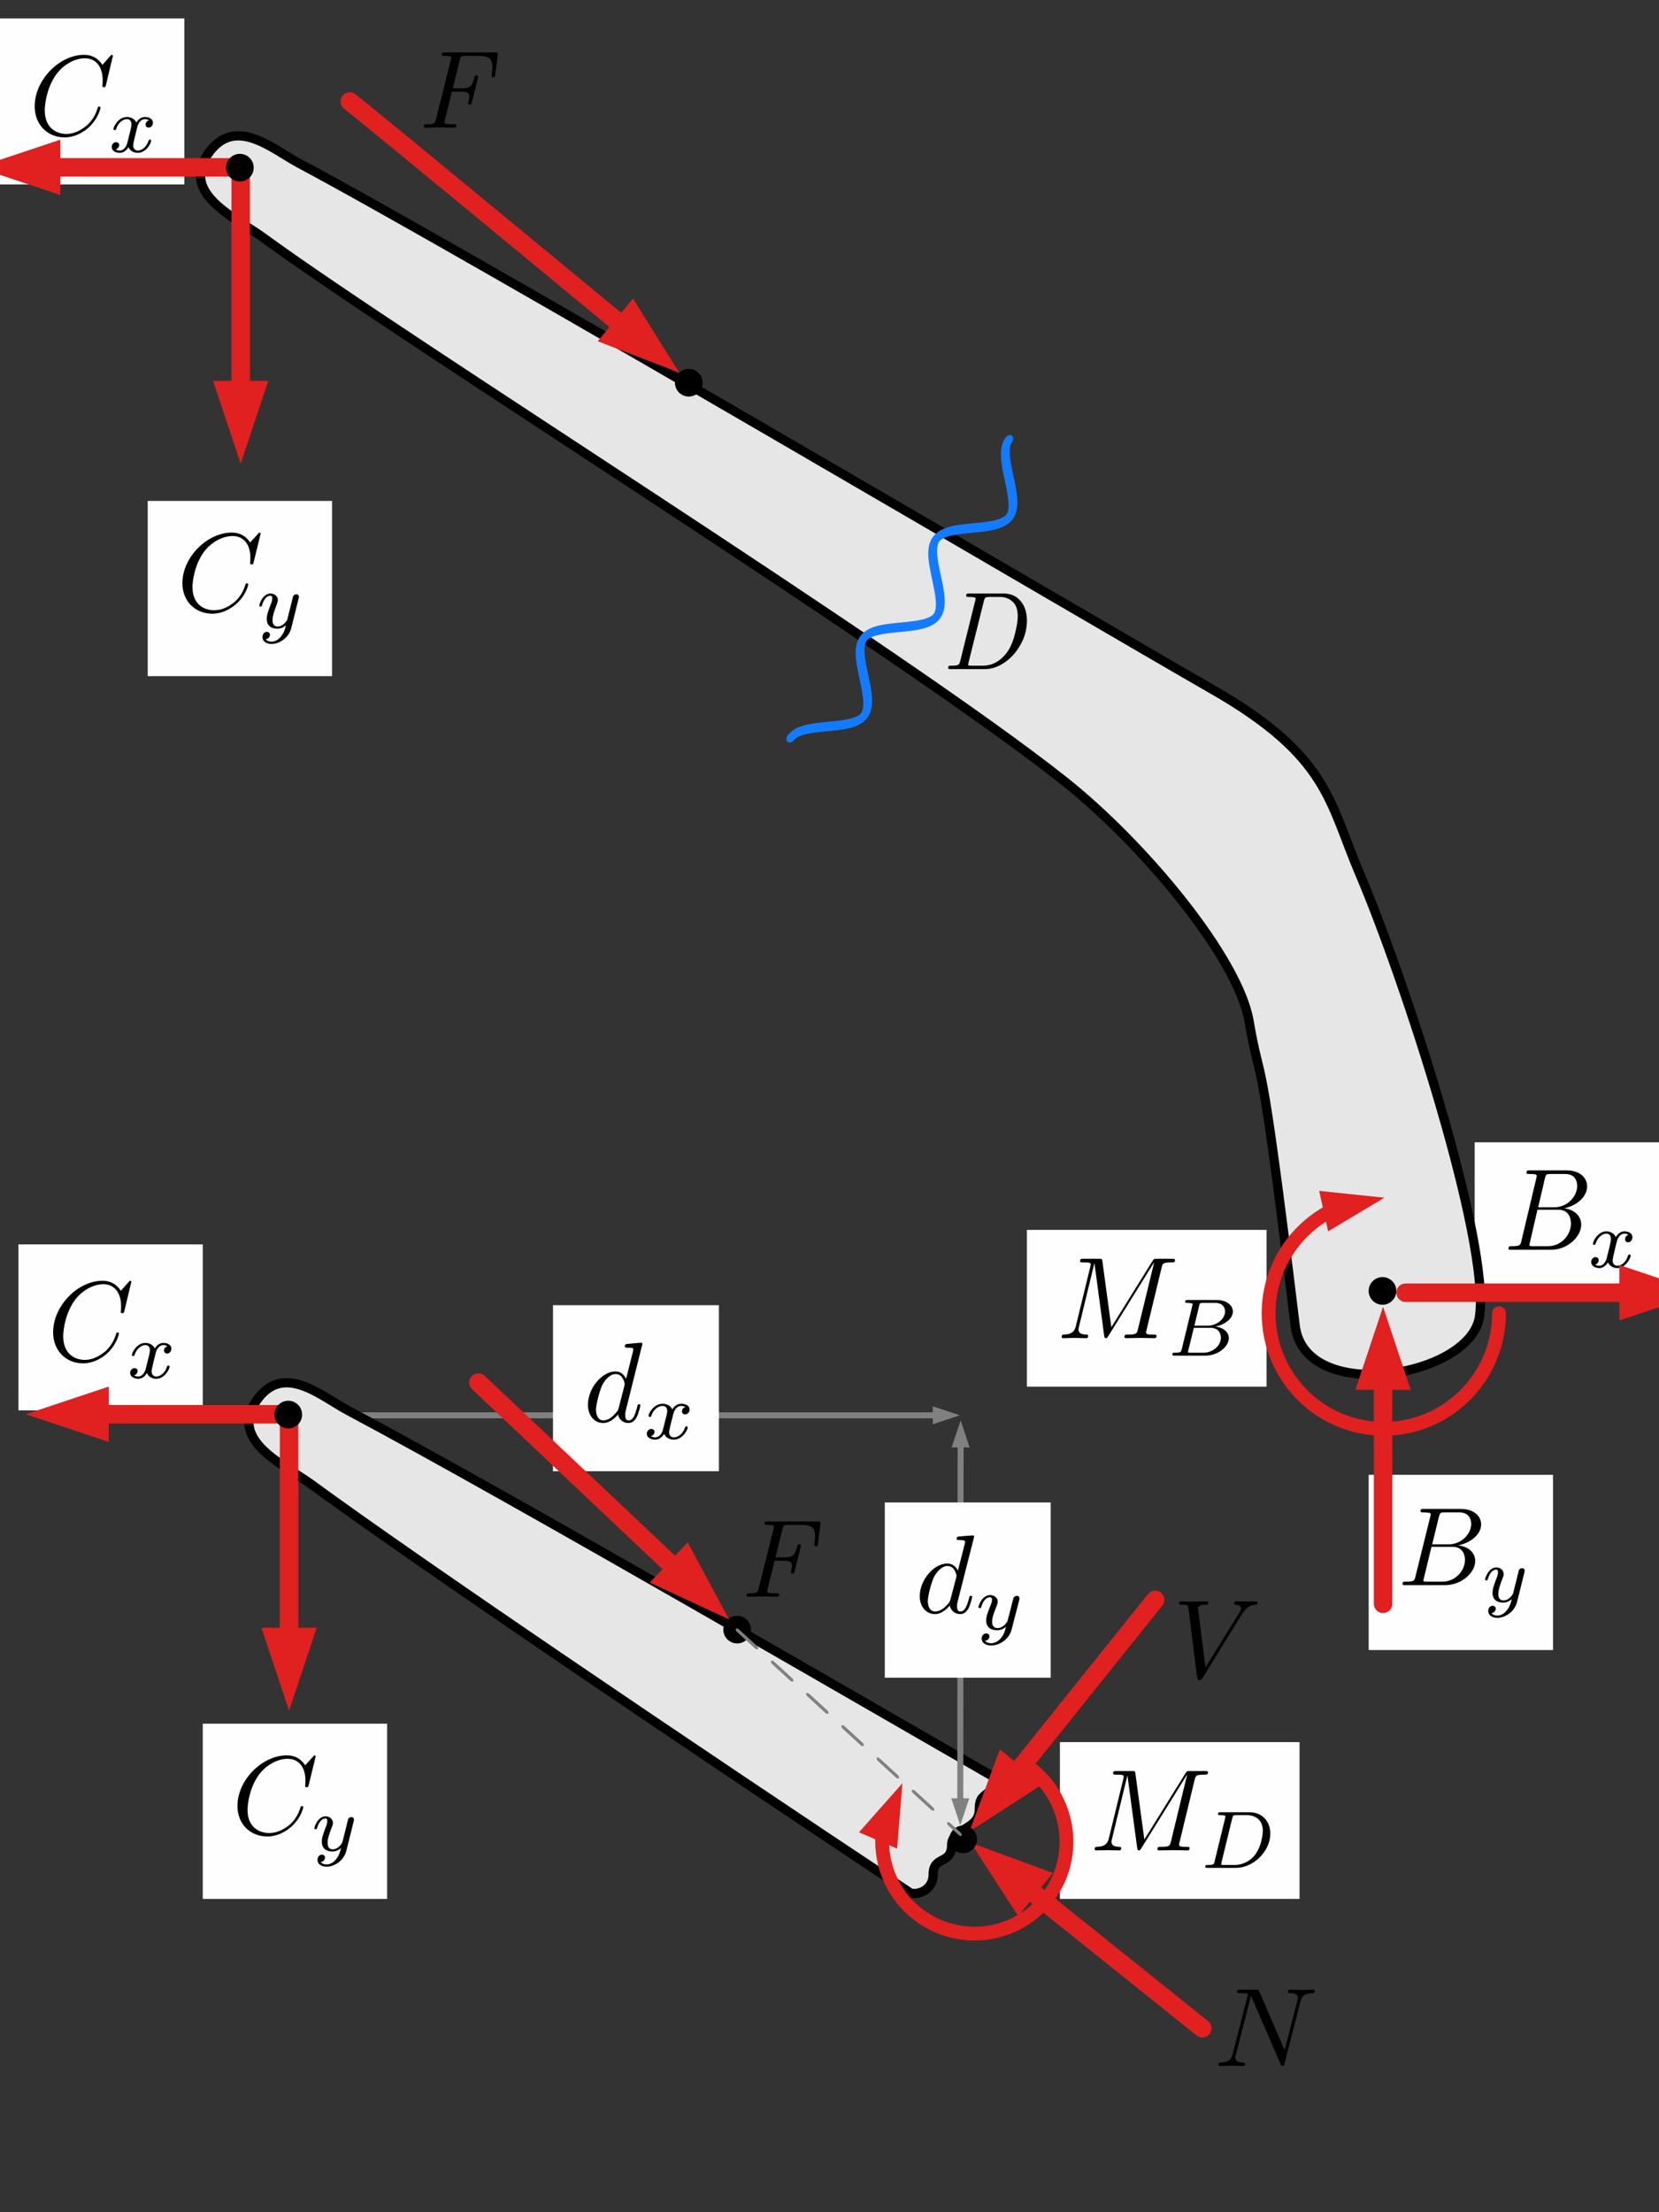 <?xml version="1.0" encoding="UTF-8" standalone="no"?>
<!DOCTYPE svg PUBLIC "-//W3C//DTD SVG 1.1//EN" "http://www.w3.org/Graphics/SVG/1.1/DTD/svg11.dtd">
<svg width="100%" height="100%" viewBox="0 0 180 240" version="1.1" xmlns="http://www.w3.org/2000/svg" xmlns:xlink="http://www.w3.org/1999/xlink" xml:space="preserve" xmlns:serif="http://www.serif.com/" style="fill-rule:evenodd;clip-rule:evenodd;stroke-linecap:round;stroke-linejoin:round;stroke-miterlimit:1.5;">
    <rect x="0" y="0" width="180" height="240" fill="#333333" stroke="none"/>
    <g transform="matrix(1,0,0,1,-160,0)">
        <g id="Artboard2" transform="matrix(1,0,0,1.5,-180,0)">
            <rect x="340" y="0" width="180" height="160" style="fill:none;"/>
            <clipPath id="_clip1">
                <rect x="340" y="0" width="180" height="160"/>
            </clipPath>
            <g clip-path="url(#_clip1)">
                <g>
                    <g>
                        <g transform="matrix(0.945,-0,-0,0.667,191.748,-16.354)">
                            <g transform="matrix(1.059,0,0,1,156.938,24.592)">
                                <path d="M35.991,152.419L33.066,153.394L35.991,154.369L35.991,152.419Z" style="fill:rgb(128,128,128);"/>
                                <path d="M101.075,152.419L104,153.394L101.075,154.369L101.075,152.419Z" style="fill:rgb(128,128,128);"/>
                                <path d="M35.406,153.394L101.66,153.394" style="fill:none;stroke:rgb(128,128,128);stroke-width:0.65px;"/>
                            </g>
                        </g>
                        <g transform="matrix(1,0,0,0.667,400,94.4)">
                            <g id="surface1">
                                <rect x="0" y="0" width="18" height="18" style="fill:rgb(254,254,254);"/>
                                <g transform="matrix(1,0,0,1,3.292,12.634)">
                                    <g id="glyph0-1">
                                        <path d="M6.406,-8.422C6.406,-8.438 6.406,-8.563 6.25,-8.563C6.063,-8.563 4.875,-8.438 4.672,-8.422C4.578,-8.406 4.5,-8.344 4.5,-8.188C4.5,-8.031 4.609,-8.031 4.797,-8.031C5.391,-8.031 5.422,-7.953 5.422,-7.828L5.375,-7.578L4.641,-4.656C4.406,-5.109 4.047,-5.453 3.484,-5.453C2.031,-5.453 0.5,-3.641 0.5,-1.844C0.5,-0.672 1.188,0.141 2.156,0.141C2.391,0.141 3.016,0.094 3.766,-0.781C3.859,-0.266 4.297,0.141 4.891,0.141C5.328,0.141 5.609,-0.141 5.813,-0.547C6.031,-0.984 6.188,-1.734 6.188,-1.766C6.188,-1.891 6.078,-1.891 6.031,-1.891C5.906,-1.891 5.906,-1.844 5.859,-1.672C5.656,-0.859 5.422,-0.141 4.922,-0.141C4.578,-0.141 4.547,-0.453 4.547,-0.703C4.547,-1 4.578,-1.078 4.625,-1.297L6.406,-8.422ZM3.828,-1.469C3.766,-1.25 3.766,-1.219 3.578,-1.016C3.031,-0.328 2.516,-0.141 2.172,-0.141C1.547,-0.141 1.375,-0.813 1.375,-1.297C1.375,-1.906 1.781,-3.422 2.063,-4C2.453,-4.719 3,-5.172 3.5,-5.172C4.313,-5.172 4.484,-4.172 4.484,-4.094C4.484,-4.016 4.453,-3.938 4.453,-3.891L3.828,-1.469Z" style="fill-rule:nonzero;"/>
                                    </g>
                                </g>
                                <g transform="matrix(1,0,0,1,9.755,14.483)">
                                    <g id="glyph1-1">
                                        <path d="M2.156,-0.922C2.078,-0.625 1.797,-0.156 1.344,-0.156C1.328,-0.156 1.063,-0.156 0.875,-0.281C1.234,-0.391 1.266,-0.703 1.266,-0.75C1.266,-0.938 1.109,-1.063 0.906,-1.063C0.672,-1.063 0.422,-0.859 0.422,-0.547C0.422,-0.109 0.906,0.094 1.328,0.094C1.734,0.094 2.078,-0.156 2.297,-0.531C2.516,-0.063 2.984,0.094 3.344,0.094C4.328,0.094 4.859,-0.984 4.859,-1.234C4.859,-1.344 4.75,-1.344 4.719,-1.344C4.609,-1.344 4.594,-1.297 4.563,-1.203C4.375,-0.609 3.859,-0.156 3.375,-0.156C3.016,-0.156 2.844,-0.391 2.844,-0.719C2.844,-0.938 3.047,-1.719 3.297,-2.688C3.469,-3.344 3.859,-3.563 4.141,-3.563C4.156,-3.563 4.438,-3.563 4.609,-3.438C4.328,-3.359 4.234,-3.125 4.234,-2.969C4.234,-2.781 4.375,-2.641 4.578,-2.641C4.781,-2.641 5.063,-2.813 5.063,-3.172C5.063,-3.656 4.516,-3.797 4.156,-3.797C3.734,-3.797 3.375,-3.516 3.188,-3.188C3.031,-3.547 2.625,-3.797 2.141,-3.797C1.172,-3.797 0.609,-2.75 0.609,-2.484C0.609,-2.375 0.734,-2.375 0.766,-2.375C0.875,-2.375 0.891,-2.406 0.922,-2.516C1.141,-3.188 1.688,-3.563 2.125,-3.563C2.406,-3.563 2.641,-3.406 2.641,-3C2.641,-2.828 2.531,-2.391 2.453,-2.094L2.156,-0.922Z" style="fill-rule:nonzero;"/>
                                    </g>
                                </g>
                            </g>
                        </g>
                    </g>
                    <g transform="matrix(1,0,0,0.667,342,90)">
                        <g id="surface11" serif:id="surface1">
                            <rect x="0" y="0" width="20" height="18" style="fill:rgb(254,254,254);"/>
                            <g transform="matrix(1,0,0,1,3.17,12.634)">
                                <g id="glyph0-11" serif:id="glyph0-1">
                                    <path d="M9.078,-8.563C9.078,-8.609 9.063,-8.688 8.953,-8.688C8.922,-8.688 8.906,-8.672 8.781,-8.547L7.938,-7.594C7.828,-7.766 7.281,-8.688 5.953,-8.688C3.281,-8.688 0.594,-5.969 0.594,-3.109C0.594,-1.078 2.016,0.266 3.844,0.266C4.875,0.266 5.781,-0.219 6.422,-0.781C7.531,-1.797 7.734,-2.922 7.734,-2.953C7.734,-3.078 7.609,-3.078 7.594,-3.078C7.516,-3.078 7.453,-3.063 7.438,-2.953C7.328,-2.594 7.047,-1.719 6.234,-1.016C5.406,-0.328 4.656,-0.109 4.031,-0.109C2.953,-0.109 1.688,-0.75 1.688,-2.672C1.688,-3.375 1.938,-5.375 3.125,-6.813C3.859,-7.688 4.984,-8.313 6.047,-8.313C7.266,-8.313 7.969,-7.359 7.969,-5.938C7.969,-5.438 7.938,-5.422 7.938,-5.297C7.938,-5.172 8.063,-5.172 8.109,-5.172C8.266,-5.172 8.266,-5.203 8.328,-5.422L9.078,-8.563Z" style="fill-rule:nonzero;"/>
                                </g>
                            </g>
                            <g transform="matrix(1,0,0,1,11.716,14.483)">
                                <g id="glyph1-11" serif:id="glyph1-1">
                                    <path d="M2.078,-0.922C2,-0.625 1.719,-0.156 1.297,-0.156C1.266,-0.156 1.016,-0.156 0.844,-0.281C1.188,-0.391 1.219,-0.703 1.219,-0.75C1.219,-0.938 1.078,-1.063 0.875,-1.063C0.641,-1.063 0.406,-0.859 0.406,-0.547C0.406,-0.109 0.875,0.094 1.281,0.094C1.672,0.094 2.016,-0.156 2.219,-0.531C2.422,-0.063 2.875,0.094 3.219,0.094C4.172,0.094 4.688,-0.984 4.688,-1.234C4.688,-1.344 4.578,-1.344 4.563,-1.344C4.438,-1.344 4.438,-1.297 4.391,-1.203C4.219,-0.609 3.719,-0.156 3.25,-0.156C2.922,-0.156 2.734,-0.391 2.734,-0.719C2.734,-0.938 2.938,-1.719 3.172,-2.688C3.344,-3.344 3.719,-3.563 4,-3.563C4.016,-3.563 4.266,-3.563 4.453,-3.438C4.172,-3.359 4.078,-3.125 4.078,-2.969C4.078,-2.781 4.219,-2.641 4.406,-2.641C4.609,-2.641 4.875,-2.813 4.875,-3.172C4.875,-3.656 4.344,-3.797 4.016,-3.797C3.594,-3.797 3.266,-3.516 3.078,-3.188C2.922,-3.547 2.531,-3.797 2.063,-3.797C1.125,-3.797 0.594,-2.75 0.594,-2.484C0.594,-2.375 0.719,-2.375 0.734,-2.375C0.844,-2.375 0.859,-2.406 0.891,-2.516C1.109,-3.188 1.641,-3.563 2.047,-3.563C2.313,-3.563 2.547,-3.406 2.547,-3C2.547,-2.828 2.453,-2.391 2.375,-2.094L2.078,-0.922Z" style="fill-rule:nonzero;"/>
                                </g>
                            </g>
                        </g>
                    </g>
                    <g transform="matrix(1,0,0,0.667,455,126)">
                        <g id="surface12" serif:id="surface1">
                            <rect x="0" y="0" width="26" height="17" style="fill:rgb(254,254,254);"/>
                            <g transform="matrix(1,0,0,1,3.254,11.745)">
                                <g id="glyph0-12" serif:id="glyph0-1">
                                    <path d="M11.359,-7.641C11.469,-8.094 11.5,-8.219 12.406,-8.219C12.688,-8.219 12.813,-8.219 12.813,-8.469C12.813,-8.609 12.688,-8.609 12.469,-8.609L10.859,-8.609C10.531,-8.609 10.531,-8.609 10.375,-8.375L5.906,-1.188L4.938,-8.328C4.906,-8.609 4.875,-8.609 4.563,-8.609L2.875,-8.609C2.656,-8.609 2.516,-8.609 2.516,-8.375C2.516,-8.219 2.625,-8.219 2.875,-8.219C3.031,-8.219 3.25,-8.203 3.391,-8.203C3.594,-8.172 3.672,-8.141 3.672,-8C3.672,-7.938 3.656,-7.906 3.625,-7.75L2.063,-1.344C1.938,-0.828 1.734,-0.422 0.734,-0.391C0.672,-0.391 0.516,-0.375 0.516,-0.156C0.516,-0.031 0.594,0 0.688,0C1.078,0 1.516,-0.031 1.906,-0.031C2.328,-0.031 2.766,0 3.172,0C3.234,0 3.391,0 3.391,-0.25C3.391,-0.391 3.266,-0.391 3.172,-0.391C2.484,-0.406 2.344,-0.656 2.344,-0.953C2.344,-1.031 2.359,-1.094 2.391,-1.234L4.063,-8.109L4.078,-8.109L5.125,-0.297C5.156,-0.141 5.156,0 5.313,0C5.453,0 5.516,-0.141 5.578,-0.234L10.531,-8.203L10.547,-8.203L8.797,-0.984C8.672,-0.484 8.641,-0.391 7.672,-0.391C7.469,-0.391 7.328,-0.391 7.328,-0.156C7.328,0 7.484,0 7.516,0C7.859,0 8.703,-0.031 9.047,-0.031C9.547,-0.031 10.063,0 10.578,0C10.641,0 10.813,0 10.813,-0.25C10.813,-0.391 10.703,-0.391 10.469,-0.391C10.016,-0.391 9.672,-0.391 9.672,-0.625C9.672,-0.672 9.672,-0.688 9.734,-0.922L11.359,-7.641Z" style="fill-rule:nonzero;"/>
                                </g>
                            </g>
                            <g transform="matrix(1,0,0,1,15.157,13.635)">
                                <g id="glyph1-12" serif:id="glyph1-1">
                                    <path d="M1.625,-0.688C1.563,-0.391 1.531,-0.313 0.875,-0.313C0.719,-0.313 0.609,-0.313 0.609,-0.125C0.609,0 0.719,0 0.875,0L3.938,0C5.844,0 7.672,-1.797 7.672,-3.719C7.672,-5.016 6.813,-6.031 5.406,-6.031L2.281,-6.031C2.109,-6.031 2,-6.031 2,-5.828C2,-5.719 2.094,-5.719 2.281,-5.719C2.422,-5.719 2.453,-5.719 2.609,-5.688C2.781,-5.672 2.797,-5.656 2.797,-5.578C2.797,-5.547 2.797,-5.516 2.766,-5.375L1.625,-0.688ZM3.547,-5.406C3.625,-5.688 3.625,-5.719 3.984,-5.719L5.094,-5.719C6.047,-5.719 6.859,-5.219 6.859,-4.016C6.859,-3.813 6.766,-2.281 5.906,-1.281C5.578,-0.891 4.844,-0.313 3.781,-0.313L2.609,-0.313C2.344,-0.313 2.344,-0.328 2.344,-0.406C2.344,-0.422 2.344,-0.453 2.375,-0.594L3.547,-5.406Z" style="fill-rule:nonzero;"/>
                                </g>
                            </g>
                        </g>
                    </g>
                    <g transform="matrix(1,0,0,1,10,66.6)">
                        <g transform="matrix(1,0,0,0.667,164.778,18.078)">
                            <path d="M273.394,65.928C260.754,58.691 221.167,35.667 203,26C199.999,24.403 195.916,20.681 193,25C190.084,29.319 196.089,31.872 199,34C210.668,42.532 239.634,62.147 263.932,78.258C264.411,78.576 266.472,78.258 266.472,76.258C266.472,74.258 268.472,75.258 268.472,73.119C268.472,71.258 271.472,71.5 271.472,69.258C271.472,67.258 272.472,68.258 273.394,65.928Z" style="fill:rgb(230,230,230);stroke:black;stroke-width:1px;"/>
                        </g>
                        <g>
                            <g transform="matrix(1.429,0,0,0.952,80.564,10.439)">
                                <g transform="matrix(0.7,-0,-0,0.7,174.605,-80.891)">
                                    <path d="M28.278,176.616L31.278,185.616L34.278,176.616L28.278,176.616Z" style="fill:rgb(225,32,32);"/>
                                    <path d="M31.278,178.416L31.278,153.416" style="fill:none;stroke:rgb(225,32,32);stroke-width:2px;"/>
                                </g>
                            </g>
                            <g transform="matrix(1,0,0,0.667,164.778,18.011)">
                                <g transform="matrix(1,-0,-0,1,165.222,-126.916)">
                                    <path d="M11.8,150.416L2.8,153.416L11.8,156.416L11.8,150.416Z" style="fill:rgb(225,32,32);"/>
                                    <path d="M10,153.416L31.278,153.416" style="fill:none;stroke:rgb(225,32,32);stroke-width:2px;"/>
                                </g>
                            </g>
                        </g>
                        <g transform="matrix(0.625,-0.52,1.17,0.625,-4.933,247.431)">
                            <g transform="matrix(1.49,1.6545e-16,0,0.695,16.631,11.788)">
                                <g transform="matrix(0.42,0.749,-0.524,0.6,376.044,-48.889)">
                                    <path d="M108.785,189.582L105.497,198.481L113.467,193.334L108.785,189.582Z" style="fill:rgb(225,32,32);"/>
                                    <path d="M110,192.862L125.635,173.355" style="fill:none;stroke:rgb(225,32,32);stroke-width:2px;"/>
                                </g>
                            </g>
                            <g transform="matrix(1.055,1.17103e-16,0,0.941,148.27,-19.551)">
                                <g transform="matrix(0.593,0.553,-0.74,0.443,406.492,-2.78)">
                                    <path d="M114.452,203.15L105.553,199.862L110.699,207.831L114.452,203.15Z" style="fill:rgb(225,32,32);"/>
                                    <path d="M111.171,204.365L130.678,220" style="fill:none;stroke:rgb(225,32,32);stroke-width:2px;"/>
                                </g>
                            </g>
                            <g transform="matrix(1.005,3.48678e-18,0,0.67,296.516,55.991)">
                                <g transform="matrix(0.622,0.776,-0.776,0.622,279.116,-116.652)">
                                    <path d="M93.486,198.815L98.202,193.487L97.626,200.579L93.486,198.815Z" style="fill:rgb(225,32,32);"/>
                                    <path d="M112.256,192C116.578,195.464 117.285,201.773 113.833,206.08C112.915,207.225 111.795,208.114 110.565,208.737C107.166,210.457 102.921,210.149 99.748,207.606C96.912,205.333 95.646,201.819 96.085,198.455" style="fill:none;stroke:rgb(225,32,32);stroke-width:1.5px;stroke-linecap:butt;"/>
                                </g>
                            </g>
                        </g>
                        <g transform="matrix(1,0,0,0.667,339.778,-30.656)">
                            <circle cx="21.5" cy="99.5" r="1.5"/>
                        </g>
                        <g transform="matrix(1,0,0,0.667,388.482,-15.104)">
                            <circle cx="21.5" cy="99.5" r="1.5"/>
                        </g>
                        <g transform="matrix(1,0,0,0.667,413,0.067)">
                            <circle cx="21.5" cy="99.5" r="1.5"/>
                        </g>
                        <g transform="matrix(1.465,0.308,0.462,0.973,-45.756,-209.688)">
                            <path d="M251.674,188.613L264.597,199.594" style="fill:none;stroke:rgb(128,128,128);stroke-width:0.34px;stroke-dasharray:1.35,1.35,0,0;"/>
                        </g>
                        <g transform="matrix(0.767,0,0,0.512,215.811,21.741)">
                            <g transform="matrix(1.303,-0,-0,1.303,148.82,-172.7)">
                                <path d="M70.586,171.691L79.191,175.686L74.704,167.327L70.586,171.691Z" style="fill:rgb(225,32,32);"/>
                                <path d="M73.954,170.744L51.972,150" style="fill:none;stroke:rgb(225,32,32);stroke-width:2px;"/>
                            </g>
                        </g>
                    </g>
                    <g transform="matrix(1,0,0,0.667,193.377,28.775)">
                        <g transform="matrix(12,0,0,12,226.879,130)">
                            <path d="M0.062,-0.012C0.062,-0.021 0.064,-0.026 0.068,-0.028C0.072,-0.03 0.079,-0.031 0.089,-0.031C0.121,-0.031 0.142,-0.033 0.151,-0.038C0.16,-0.043 0.167,-0.055 0.171,-0.073L0.305,-0.609C0.308,-0.619 0.309,-0.627 0.309,-0.632C0.309,-0.636 0.308,-0.639 0.307,-0.641C0.306,-0.643 0.301,-0.645 0.292,-0.646C0.282,-0.648 0.269,-0.649 0.251,-0.649C0.243,-0.649 0.237,-0.649 0.234,-0.649C0.231,-0.65 0.229,-0.651 0.227,-0.653C0.225,-0.655 0.224,-0.658 0.224,-0.662C0.224,-0.67 0.226,-0.675 0.23,-0.677C0.234,-0.679 0.241,-0.68 0.251,-0.68L0.706,-0.68C0.713,-0.68 0.717,-0.68 0.719,-0.68C0.721,-0.68 0.724,-0.679 0.727,-0.677C0.73,-0.675 0.731,-0.674 0.731,-0.671C0.731,-0.67 0.731,-0.67 0.73,-0.669C0.729,-0.666 0.729,-0.661 0.73,-0.654L0.707,-0.477C0.706,-0.471 0.706,-0.466 0.705,-0.463C0.704,-0.46 0.703,-0.458 0.7,-0.457C0.698,-0.456 0.694,-0.455 0.69,-0.455C0.68,-0.455 0.675,-0.459 0.675,-0.467L0.676,-0.483C0.68,-0.514 0.682,-0.535 0.682,-0.549C0.682,-0.586 0.673,-0.611 0.656,-0.626C0.639,-0.641 0.604,-0.649 0.553,-0.649L0.436,-0.649C0.419,-0.649 0.407,-0.647 0.402,-0.644C0.397,-0.641 0.392,-0.631 0.388,-0.615L0.324,-0.356L0.402,-0.356C0.441,-0.356 0.468,-0.362 0.483,-0.375C0.498,-0.389 0.51,-0.414 0.519,-0.452C0.522,-0.462 0.524,-0.467 0.526,-0.47C0.528,-0.472 0.532,-0.473 0.538,-0.473C0.548,-0.473 0.553,-0.469 0.553,-0.462C0.553,-0.458 0.552,-0.453 0.551,-0.448L0.496,-0.228C0.493,-0.219 0.491,-0.213 0.489,-0.211C0.487,-0.209 0.483,-0.208 0.477,-0.208C0.467,-0.208 0.462,-0.212 0.462,-0.22C0.462,-0.223 0.463,-0.227 0.465,-0.234C0.47,-0.255 0.473,-0.272 0.473,-0.283C0.473,-0.298 0.468,-0.309 0.459,-0.315C0.45,-0.322 0.43,-0.325 0.399,-0.325L0.316,-0.325L0.253,-0.073C0.25,-0.063 0.249,-0.056 0.249,-0.052C0.249,-0.047 0.25,-0.043 0.251,-0.041C0.253,-0.038 0.259,-0.036 0.271,-0.034C0.282,-0.032 0.299,-0.031 0.322,-0.031L0.332,-0.031C0.339,-0.031 0.343,-0.031 0.346,-0.03C0.349,-0.03 0.351,-0.029 0.354,-0.027C0.356,-0.026 0.357,-0.023 0.357,-0.019C0.357,-0.006 0.35,-0 0.336,-0C0.321,-0 0.299,-0 0.268,-0.001C0.237,-0.002 0.214,-0.003 0.198,-0.003C0.185,-0.003 0.165,-0.002 0.137,-0.001C0.11,-0 0.09,-0 0.076,-0C0.067,-0 0.062,-0.004 0.062,-0.012Z" style="fill-rule:nonzero;"/>
                        </g>
                    </g>
                    <g transform="matrix(1,0,0,0.667,362,124.667)">
                        <g>
                            <g id="surface13" serif:id="surface1">
                                <rect x="0" y="0" width="20" height="19" style="fill:rgb(254,254,254);"/>
                                <g transform="matrix(1,0,0,1,3.17,11.964)">
                                    <g id="glyph0-13" serif:id="glyph0-1">
                                        <path d="M9.078,-8.406C9.078,-8.438 9.063,-8.531 8.953,-8.531C8.922,-8.531 8.906,-8.516 8.781,-8.375L7.938,-7.453C7.828,-7.625 7.281,-8.531 5.953,-8.531C3.281,-8.531 0.594,-5.859 0.594,-3.047C0.594,-1.047 2.016,0.266 3.844,0.266C4.875,0.266 5.781,-0.219 6.422,-0.781C7.531,-1.766 7.734,-2.859 7.734,-2.906C7.734,-3.031 7.609,-3.031 7.594,-3.031C7.516,-3.031 7.453,-3 7.438,-2.906C7.328,-2.547 7.047,-1.688 6.234,-0.984C5.406,-0.313 4.656,-0.109 4.031,-0.109C2.953,-0.109 1.688,-0.734 1.688,-2.625C1.688,-3.313 1.938,-5.266 3.125,-6.688C3.859,-7.547 4.984,-8.156 6.047,-8.156C7.266,-8.156 7.969,-7.219 7.969,-5.813C7.969,-5.328 7.938,-5.328 7.938,-5.203C7.938,-5.078 8.063,-5.078 8.109,-5.078C8.266,-5.078 8.266,-5.109 8.328,-5.328L9.078,-8.406Z" style="fill-rule:nonzero;"/>
                                    </g>
                                </g>
                                <g transform="matrix(1,0,0,1,11.716,13.777)">
                                    <g id="glyph1-13" serif:id="glyph1-1">
                                        <path d="M4.656,-3.188C4.688,-3.313 4.688,-3.328 4.688,-3.375C4.688,-3.547 4.563,-3.656 4.406,-3.656C4.328,-3.656 4.156,-3.609 4.063,-3.453C4.047,-3.391 3.984,-3.125 3.938,-2.953L3.766,-2.25C3.703,-2.047 3.453,-0.984 3.422,-0.891C3.422,-0.891 3.047,-0.156 2.391,-0.156C1.828,-0.156 1.828,-0.703 1.828,-0.859C1.828,-1.313 2.016,-1.844 2.266,-2.5C2.375,-2.766 2.406,-2.875 2.406,-3.016C2.406,-3.422 2.063,-3.734 1.609,-3.734C0.766,-3.734 0.391,-2.578 0.391,-2.438C0.391,-2.328 0.516,-2.328 0.531,-2.328C0.656,-2.328 0.656,-2.375 0.688,-2.469C0.891,-3.172 1.25,-3.5 1.594,-3.5C1.734,-3.5 1.797,-3.406 1.797,-3.203C1.797,-3 1.719,-2.813 1.688,-2.703C1.281,-1.672 1.203,-1.359 1.203,-0.984C1.203,-0.844 1.203,-0.453 1.531,-0.172C1.781,0.047 2.141,0.078 2.359,0.078C2.703,0.078 3,-0.047 3.281,-0.297C3.172,0.172 3.078,0.531 2.719,0.953C2.5,1.219 2.156,1.484 1.719,1.484C1.656,1.484 1.266,1.484 1.094,1.219C1.547,1.156 1.547,0.75 1.547,0.75C1.547,0.469 1.297,0.422 1.219,0.422C1,0.422 0.734,0.594 0.734,0.984C0.734,1.422 1.125,1.734 1.719,1.734C2.578,1.734 3.594,1.063 3.859,0.016L4.656,-3.188Z" style="fill-rule:nonzero;"/>
                                    </g>
                                </g>
                            </g>
                        </g>
                    </g>
                    <g transform="matrix(1,0,0,0.667,451.419,88.952)">
                        <g id="surface14" serif:id="surface1">
                            <rect x="0" y="0" width="26" height="17" style="fill:rgb(254,254,254);"/>
                            <g transform="matrix(1,0,0,1,3.254,11.745)">
                                <g id="glyph0-14" serif:id="glyph0-1">
                                    <path d="M11.359,-7.641C11.469,-8.094 11.5,-8.219 12.406,-8.219C12.688,-8.219 12.813,-8.219 12.813,-8.469C12.813,-8.609 12.688,-8.609 12.469,-8.609L10.859,-8.609C10.531,-8.609 10.531,-8.609 10.375,-8.375L5.906,-1.188L4.938,-8.328C4.906,-8.609 4.875,-8.609 4.563,-8.609L2.875,-8.609C2.656,-8.609 2.516,-8.609 2.516,-8.375C2.516,-8.219 2.625,-8.219 2.875,-8.219C3.031,-8.219 3.25,-8.203 3.391,-8.203C3.594,-8.172 3.672,-8.141 3.672,-8C3.672,-7.938 3.656,-7.906 3.625,-7.75L2.063,-1.344C1.938,-0.828 1.734,-0.422 0.734,-0.391C0.672,-0.391 0.516,-0.375 0.516,-0.156C0.516,-0.031 0.594,0 0.688,0C1.078,0 1.516,-0.031 1.906,-0.031C2.328,-0.031 2.766,0 3.172,0C3.234,0 3.391,0 3.391,-0.25C3.391,-0.391 3.266,-0.391 3.172,-0.391C2.484,-0.406 2.344,-0.656 2.344,-0.953C2.344,-1.031 2.359,-1.094 2.391,-1.234L4.063,-8.109L4.078,-8.109L5.125,-0.297C5.156,-0.141 5.156,0 5.313,0C5.453,0 5.516,-0.141 5.578,-0.234L10.531,-8.203L10.547,-8.203L8.797,-0.984C8.672,-0.484 8.641,-0.391 7.672,-0.391C7.469,-0.391 7.328,-0.391 7.328,-0.156C7.328,0 7.484,0 7.516,0C7.859,0 8.703,-0.031 9.047,-0.031C9.547,-0.031 10.063,0 10.578,0C10.641,0 10.813,0 10.813,-0.25C10.813,-0.391 10.703,-0.391 10.469,-0.391C10.016,-0.391 9.672,-0.391 9.672,-0.625C9.672,-0.672 9.672,-0.688 9.734,-0.922L11.359,-7.641Z" style="fill-rule:nonzero;"/>
                                </g>
                            </g>
                            <g transform="matrix(1,0,0,1,15.157,13.635)">
                                <g id="glyph1-14" serif:id="glyph1-1">
                                    <path d="M1.641,-0.688C1.563,-0.391 1.531,-0.313 0.875,-0.313C0.734,-0.313 0.625,-0.313 0.625,-0.125C0.625,0 0.719,0 0.875,0L4.203,0C5.641,0 6.75,-1.016 6.75,-1.891C6.75,-2.516 6.203,-3.047 5.281,-3.156C6.328,-3.344 7.188,-4.016 7.188,-4.781C7.188,-5.453 6.531,-6.031 5.422,-6.031L2.281,-6.031C2.125,-6.031 2.016,-6.031 2.016,-5.828C2.016,-5.719 2.109,-5.719 2.281,-5.719C2.297,-5.719 2.453,-5.719 2.609,-5.688C2.797,-5.672 2.813,-5.656 2.813,-5.578C2.813,-5.547 2.813,-5.516 2.781,-5.375L1.641,-0.688ZM3.016,-3.25L3.531,-5.406C3.594,-5.688 3.609,-5.719 3.969,-5.719L5.281,-5.719C6.156,-5.719 6.344,-5.125 6.344,-4.781C6.344,-4.063 5.563,-3.25 4.422,-3.25L3.016,-3.25ZM2.594,-0.313C2.328,-0.313 2.328,-0.328 2.328,-0.406C2.328,-0.422 2.328,-0.453 2.359,-0.594L2.953,-3.016L4.766,-3.016C5.578,-3.016 5.891,-2.469 5.891,-1.953C5.891,-1.078 5.016,-0.313 3.984,-0.313L2.594,-0.313Z" style="fill-rule:nonzero;"/>
                                </g>
                            </g>
                        </g>
                    </g>
                    <g transform="matrix(1,0,0,0.667,467.262,121.339)">
                        <g id="surface15" serif:id="surface1">
                            <g>
                                <g id="glyph0-15" serif:id="glyph0-1">
                                    <path d="M7.5,-6.906C8.094,-7.844 8.594,-7.875 9.031,-7.906C9.188,-7.922 9.188,-8.125 9.188,-8.141C9.188,-8.234 9.125,-8.281 9.031,-8.281C8.719,-8.281 8.375,-8.25 8.063,-8.25C7.656,-8.25 7.25,-8.281 6.875,-8.281C6.797,-8.281 6.641,-8.281 6.641,-8.047C6.641,-7.922 6.75,-7.906 6.844,-7.906C7.156,-7.875 7.391,-7.766 7.391,-7.5C7.391,-7.328 7.203,-7.063 7.203,-7.047L3.531,-1.125L2.719,-7.547C2.719,-7.75 3,-7.906 3.547,-7.906C3.719,-7.906 3.844,-7.906 3.844,-8.141C3.844,-8.25 3.75,-8.281 3.688,-8.281C3.203,-8.281 2.688,-8.25 2.203,-8.25L1.547,-8.25C1.328,-8.25 1.094,-8.281 0.891,-8.281C0.813,-8.281 0.672,-8.281 0.672,-8.047C0.672,-7.906 0.781,-7.906 0.969,-7.906C1.641,-7.906 1.656,-7.797 1.688,-7.5L2.625,-0.016C2.672,0.234 2.719,0.266 2.875,0.266C3.063,0.266 3.109,0.203 3.203,0.047L7.5,-6.906Z" style="fill-rule:nonzero;"/>
                                </g>
                            </g>
                        </g>
                    </g>
                    <g transform="matrix(1,0,0,0.667,471.708,149.427)">
                        <g id="surface16" serif:id="surface1">
                            <g>
                                <g id="glyph0-16" serif:id="glyph0-1">
                                    <path d="M9.391,-7.016C9.516,-7.5 9.734,-7.875 10.734,-7.906C10.797,-7.906 10.938,-7.922 10.938,-8.141C10.938,-8.156 10.938,-8.281 10.781,-8.281C10.375,-8.281 9.938,-8.25 9.531,-8.25C9.109,-8.25 8.672,-8.281 8.266,-8.281C8.188,-8.281 8.031,-8.281 8.031,-8.031C8.031,-7.906 8.156,-7.906 8.266,-7.906C8.969,-7.891 9.109,-7.641 9.109,-7.375C9.109,-7.328 9.078,-7.156 9.063,-7.125L7.672,-1.719L4.938,-8.047C4.828,-8.266 4.813,-8.281 4.531,-8.281L2.875,-8.281C2.625,-8.281 2.516,-8.281 2.516,-8.031C2.516,-7.906 2.625,-7.906 2.859,-7.906C2.922,-7.906 3.703,-7.906 3.703,-7.797L2.031,-1.281C1.906,-0.797 1.703,-0.406 0.703,-0.375C0.625,-0.375 0.484,-0.359 0.484,-0.141C0.484,-0.047 0.547,0 0.641,0C1.047,0 1.484,-0.031 1.891,-0.031C2.313,-0.031 2.75,0 3.172,0C3.234,0 3.391,0 3.391,-0.25C3.391,-0.359 3.281,-0.375 3.141,-0.375C2.422,-0.406 2.328,-0.672 2.328,-0.906C2.328,-1 2.328,-1.063 2.375,-1.188L4.016,-7.594C4.063,-7.516 4.063,-7.5 4.125,-7.375L7.219,-0.234C7.297,-0.031 7.344,0 7.453,0C7.594,0 7.594,-0.031 7.656,-0.25L9.391,-7.016Z" style="fill-rule:nonzero;"/>
                                </g>
                            </g>
                        </g>
                    </g>
                    <g>
                        <g transform="matrix(0,0.39,-1,-0,622.283,27.849)">
                            <g transform="matrix(-0,-1,1.71,0.001,-71.328,282.257)">
                                <path d="M105.333,156.925L104.358,154L103.383,156.925L105.333,156.925Z" style="fill:rgb(128,128,128);"/>
                                <path d="M105.333,194.98L104.358,197.905L103.383,194.98L105.333,194.98Z" style="fill:rgb(128,128,128);"/>
                                <path d="M104.358,156.34L104.358,195.565" style="fill:none;stroke:rgb(128,128,128);stroke-width:0.65px;"/>
                            </g>
                        </g>
                        <g transform="matrix(1,0,0,0.667,436,108.667)">
                            <g id="surface17" serif:id="surface1">
                                <rect x="0" y="0" width="18" height="19" style="fill:rgb(254,254,254);"/>
                                <g transform="matrix(1,0,0,1,3.292,11.964)">
                                    <g id="glyph0-17" serif:id="glyph0-1">
                                        <path d="M6.406,-8.266C6.406,-8.266 6.406,-8.391 6.25,-8.391C6.063,-8.391 4.875,-8.281 4.672,-8.266C4.578,-8.25 4.5,-8.188 4.5,-8.031C4.5,-7.891 4.609,-7.891 4.797,-7.891C5.391,-7.891 5.422,-7.797 5.422,-7.672L5.375,-7.438L4.641,-4.578C4.406,-5.016 4.047,-5.344 3.484,-5.344C2.031,-5.344 0.5,-3.563 0.5,-1.797C0.5,-0.672 1.188,0.141 2.156,0.141C2.391,0.141 3.016,0.078 3.766,-0.781C3.859,-0.266 4.297,0.141 4.891,0.141C5.328,0.141 5.609,-0.141 5.813,-0.531C6.031,-0.969 6.188,-1.703 6.188,-1.734C6.188,-1.844 6.078,-1.844 6.031,-1.844C5.906,-1.844 5.906,-1.797 5.859,-1.625C5.656,-0.844 5.422,-0.141 4.922,-0.141C4.578,-0.141 4.547,-0.453 4.547,-0.688C4.547,-0.984 4.578,-1.063 4.625,-1.266L6.406,-8.266ZM3.828,-1.438C3.766,-1.219 3.766,-1.203 3.578,-0.984C3.031,-0.328 2.516,-0.141 2.172,-0.141C1.547,-0.141 1.375,-0.797 1.375,-1.266C1.375,-1.875 1.781,-3.359 2.063,-3.922C2.453,-4.625 3,-5.078 3.5,-5.078C4.313,-5.078 4.484,-4.094 4.484,-4.016C4.484,-3.938 4.453,-3.875 4.453,-3.813L3.828,-1.438Z" style="fill-rule:nonzero;"/>
                                    </g>
                                </g>
                                <g transform="matrix(1,0,0,1,9.755,13.777)">
                                    <g id="glyph1-15" serif:id="glyph1-1">
                                        <path d="M4.828,-3.188C4.859,-3.313 4.859,-3.328 4.859,-3.375C4.859,-3.547 4.719,-3.656 4.578,-3.656C4.484,-3.656 4.313,-3.609 4.219,-3.453C4.203,-3.391 4.125,-3.125 4.078,-2.953L3.906,-2.25C3.844,-2.047 3.578,-0.984 3.547,-0.891C3.547,-0.891 3.156,-0.156 2.484,-0.156C1.891,-0.156 1.891,-0.703 1.891,-0.859C1.891,-1.313 2.094,-1.844 2.359,-2.5C2.453,-2.766 2.5,-2.875 2.5,-3.016C2.5,-3.422 2.141,-3.734 1.672,-3.734C0.797,-3.734 0.406,-2.578 0.406,-2.438C0.406,-2.328 0.531,-2.328 0.563,-2.328C0.672,-2.328 0.688,-2.375 0.719,-2.469C0.922,-3.172 1.297,-3.5 1.656,-3.5C1.797,-3.5 1.875,-3.406 1.875,-3.203C1.875,-3 1.797,-2.813 1.75,-2.703C1.328,-1.672 1.25,-1.359 1.25,-0.984C1.25,-0.844 1.25,-0.453 1.578,-0.172C1.844,0.047 2.219,0.078 2.453,0.078C2.797,0.078 3.109,-0.047 3.391,-0.297C3.281,0.172 3.188,0.531 2.828,0.953C2.594,1.219 2.234,1.484 1.781,1.484C1.719,1.484 1.313,1.484 1.125,1.219C1.594,1.156 1.594,0.75 1.594,0.75C1.594,0.469 1.344,0.422 1.266,0.422C1.047,0.422 0.75,0.594 0.75,0.984C0.75,1.422 1.172,1.734 1.797,1.734C2.672,1.734 3.734,1.063 4,0.016L4.828,-3.188Z" style="fill-rule:nonzero;"/>
                                    </g>
                                </g>
                            </g>
                        </g>
                    </g>
                </g>
                <g transform="matrix(1,0,0,1,4.749,-23.583)">
                    <g transform="matrix(1,0,0,0.667,483.751,130.25)">
                        <g id="surface18" serif:id="surface1">
                            <rect x="0" y="0" width="20" height="19" style="fill:rgb(254,254,254);"/>
                            <g transform="matrix(1,0,0,1,3.17,11.964)">
                                <g id="glyph0-18" serif:id="glyph0-1">
                                    <path d="M1.906,-0.938C1.797,-0.469 1.766,-0.375 0.828,-0.375C0.625,-0.375 0.5,-0.375 0.5,-0.141C0.5,0 0.609,0 0.828,0L5.094,0C6.984,0 8.391,-1.422 8.391,-2.609C8.391,-3.484 7.703,-4.188 6.531,-4.313C7.781,-4.547 9.031,-5.438 9.031,-6.594C9.031,-7.484 8.25,-8.266 6.813,-8.266L2.797,-8.266C2.563,-8.266 2.453,-8.266 2.453,-8.016C2.453,-7.891 2.563,-7.891 2.781,-7.891C2.813,-7.891 3.031,-7.891 3.234,-7.859C3.453,-7.844 3.563,-7.828 3.563,-7.672C3.563,-7.625 3.547,-7.578 3.516,-7.438L1.906,-0.938ZM3.719,-4.422L4.453,-7.422C4.563,-7.844 4.594,-7.891 5.109,-7.891L6.641,-7.891C7.703,-7.891 7.953,-7.172 7.953,-6.641C7.953,-5.578 6.922,-4.422 5.469,-4.422L3.719,-4.422ZM3.172,-0.375C3.016,-0.375 2.984,-0.375 2.922,-0.391C2.797,-0.406 2.766,-0.406 2.766,-0.516C2.766,-0.547 2.766,-0.563 2.828,-0.781L3.641,-4.156L5.906,-4.156C7.047,-4.156 7.281,-3.266 7.281,-2.75C7.281,-1.547 6.219,-0.375 4.813,-0.375L3.172,-0.375Z" style="fill-rule:nonzero;"/>
                                </g>
                            </g>
                            <g transform="matrix(1,0,0,1,12.239,13.777)">
                                <g id="glyph1-16" serif:id="glyph1-1">
                                    <path d="M4.656,-3.188C4.688,-3.313 4.688,-3.328 4.688,-3.375C4.688,-3.547 4.563,-3.656 4.406,-3.656C4.328,-3.656 4.156,-3.609 4.063,-3.453C4.047,-3.391 3.984,-3.125 3.938,-2.953L3.766,-2.25C3.703,-2.047 3.453,-0.984 3.422,-0.891C3.422,-0.891 3.047,-0.156 2.391,-0.156C1.828,-0.156 1.828,-0.703 1.828,-0.859C1.828,-1.313 2.016,-1.844 2.266,-2.5C2.375,-2.766 2.406,-2.875 2.406,-3.016C2.406,-3.422 2.063,-3.734 1.609,-3.734C0.766,-3.734 0.391,-2.578 0.391,-2.438C0.391,-2.328 0.516,-2.328 0.531,-2.328C0.656,-2.328 0.656,-2.375 0.688,-2.469C0.891,-3.172 1.25,-3.5 1.594,-3.5C1.734,-3.5 1.797,-3.406 1.797,-3.203C1.797,-3 1.719,-2.813 1.688,-2.703C1.281,-1.672 1.203,-1.359 1.203,-0.984C1.203,-0.844 1.203,-0.453 1.531,-0.172C1.781,0.047 2.141,0.078 2.359,0.078C2.703,0.078 3,-0.047 3.281,-0.297C3.172,0.172 3.078,0.531 2.719,0.953C2.5,1.219 2.156,1.484 1.719,1.484C1.656,1.484 1.266,1.484 1.094,1.219C1.547,1.156 1.547,0.75 1.547,0.75C1.547,0.469 1.297,0.422 1.219,0.422C1,0.422 0.734,0.594 0.734,0.984C0.734,1.422 1.125,1.734 1.719,1.734C2.578,1.734 3.594,1.063 3.859,0.016L4.656,-3.188Z" style="fill-rule:nonzero;"/>
                                </g>
                            </g>
                        </g>
                    </g>
                    <g transform="matrix(1,0,0,0.667,495.251,106.202)">
                        <g id="surface19" serif:id="surface1">
                            <rect x="0" y="0" width="20" height="17" style="fill:rgb(254,254,254);"/>
                            <g transform="matrix(1,0,0,1,3.17,11.653)">
                                <g id="glyph0-19" serif:id="glyph0-1">
                                    <path d="M1.906,-0.984C1.797,-0.484 1.766,-0.391 0.828,-0.391C0.625,-0.391 0.5,-0.391 0.5,-0.141C0.5,0 0.609,0 0.828,0L5.094,0C6.984,0 8.391,-1.484 8.391,-2.719C8.391,-3.625 7.703,-4.359 6.531,-4.5C7.781,-4.734 9.031,-5.672 9.031,-6.875C9.031,-7.813 8.25,-8.609 6.813,-8.609L2.797,-8.609C2.563,-8.609 2.453,-8.609 2.453,-8.359C2.453,-8.219 2.563,-8.219 2.781,-8.219C2.813,-8.219 3.031,-8.219 3.234,-8.203C3.453,-8.172 3.563,-8.156 3.563,-8C3.563,-7.938 3.547,-7.906 3.516,-7.75L1.906,-0.984ZM3.719,-4.609L4.453,-7.75C4.563,-8.188 4.594,-8.219 5.109,-8.219L6.641,-8.219C7.703,-8.219 7.953,-7.484 7.953,-6.922C7.953,-5.813 6.922,-4.609 5.469,-4.609L3.719,-4.609ZM3.172,-0.391C3.016,-0.391 2.984,-0.391 2.922,-0.406C2.797,-0.422 2.766,-0.422 2.766,-0.531C2.766,-0.563 2.766,-0.594 2.828,-0.813L3.641,-4.344L5.906,-4.344C7.047,-4.344 7.281,-3.406 7.281,-2.859C7.281,-1.609 6.219,-0.391 4.813,-0.391L3.172,-0.391Z" style="fill-rule:nonzero;"/>
                                </g>
                            </g>
                            <g>
                                <g transform="matrix(1,0,0,1,12.239,13.544)">
                                    <g id="glyph1-17" serif:id="glyph1-1">
                                        <path d="M2.078,-0.938C2,-0.641 1.719,-0.156 1.297,-0.156C1.266,-0.156 1.016,-0.156 0.844,-0.281C1.188,-0.391 1.219,-0.719 1.219,-0.766C1.219,-0.969 1.078,-1.094 0.875,-1.094C0.641,-1.094 0.406,-0.891 0.406,-0.563C0.406,-0.109 0.875,0.094 1.281,0.094C1.672,0.094 2.016,-0.172 2.219,-0.531C2.422,-0.078 2.875,0.094 3.219,0.094C4.172,0.094 4.688,-1.016 4.688,-1.266C4.688,-1.375 4.578,-1.375 4.563,-1.375C4.438,-1.375 4.438,-1.328 4.391,-1.234C4.219,-0.625 3.719,-0.156 3.25,-0.156C2.922,-0.156 2.734,-0.391 2.734,-0.734C2.734,-0.969 2.938,-1.766 3.172,-2.75C3.344,-3.422 3.719,-3.641 4,-3.641C4.016,-3.641 4.266,-3.641 4.453,-3.516C4.172,-3.438 4.078,-3.203 4.078,-3.031C4.078,-2.844 4.219,-2.703 4.406,-2.703C4.609,-2.703 4.875,-2.875 4.875,-3.25C4.875,-3.75 4.344,-3.891 4.016,-3.891C3.594,-3.891 3.266,-3.609 3.078,-3.266C2.922,-3.625 2.531,-3.891 2.063,-3.891C1.125,-3.891 0.594,-2.813 0.594,-2.547C0.594,-2.422 0.719,-2.422 0.734,-2.422C0.844,-2.422 0.859,-2.469 0.891,-2.578C1.109,-3.266 1.641,-3.641 2.047,-3.641C2.313,-3.641 2.547,-3.484 2.547,-3.063C2.547,-2.891 2.453,-2.453 2.375,-2.141L2.078,-0.938Z" style="fill-rule:nonzero;"/>
                                    </g>
                                </g>
                            </g>
                        </g>
                    </g>
                    <g transform="matrix(1,0,0,0.667,335.251,24.916)">
                        <g id="surface110" serif:id="surface1">
                            <rect x="0" y="0" width="20" height="18" style="fill:rgb(254,254,254);"/>
                            <g transform="matrix(1,0,0,1,3.17,12.634)">
                                <g id="glyph0-110" serif:id="glyph0-1">
                                    <path d="M9.078,-8.563C9.078,-8.609 9.063,-8.688 8.953,-8.688C8.922,-8.688 8.906,-8.672 8.781,-8.547L7.938,-7.594C7.828,-7.766 7.281,-8.688 5.953,-8.688C3.281,-8.688 0.594,-5.969 0.594,-3.109C0.594,-1.078 2.016,0.266 3.844,0.266C4.875,0.266 5.781,-0.219 6.422,-0.781C7.531,-1.797 7.734,-2.922 7.734,-2.953C7.734,-3.078 7.609,-3.078 7.594,-3.078C7.516,-3.078 7.453,-3.063 7.438,-2.953C7.328,-2.594 7.047,-1.719 6.234,-1.016C5.406,-0.328 4.656,-0.109 4.031,-0.109C2.953,-0.109 1.688,-0.75 1.688,-2.672C1.688,-3.375 1.938,-5.375 3.125,-6.813C3.859,-7.688 4.984,-8.313 6.047,-8.313C7.266,-8.313 7.969,-7.359 7.969,-5.938C7.969,-5.438 7.938,-5.422 7.938,-5.297C7.938,-5.172 8.063,-5.172 8.109,-5.172C8.266,-5.172 8.266,-5.203 8.328,-5.422L9.078,-8.563Z" style="fill-rule:nonzero;"/>
                                </g>
                            </g>
                            <g transform="matrix(1,0,0,1,11.716,14.483)">
                                <g id="glyph1-18" serif:id="glyph1-1">
                                    <path d="M2.078,-0.922C2,-0.625 1.719,-0.156 1.297,-0.156C1.266,-0.156 1.016,-0.156 0.844,-0.281C1.188,-0.391 1.219,-0.703 1.219,-0.75C1.219,-0.938 1.078,-1.063 0.875,-1.063C0.641,-1.063 0.406,-0.859 0.406,-0.547C0.406,-0.109 0.875,0.094 1.281,0.094C1.672,0.094 2.016,-0.156 2.219,-0.531C2.422,-0.063 2.875,0.094 3.219,0.094C4.172,0.094 4.688,-0.984 4.688,-1.234C4.688,-1.344 4.578,-1.344 4.563,-1.344C4.438,-1.344 4.438,-1.297 4.391,-1.203C4.219,-0.609 3.719,-0.156 3.25,-0.156C2.922,-0.156 2.734,-0.391 2.734,-0.719C2.734,-0.938 2.938,-1.719 3.172,-2.688C3.344,-3.344 3.719,-3.563 4,-3.563C4.016,-3.563 4.266,-3.563 4.453,-3.438C4.172,-3.359 4.078,-3.125 4.078,-2.969C4.078,-2.781 4.219,-2.641 4.406,-2.641C4.609,-2.641 4.875,-2.813 4.875,-3.172C4.875,-3.656 4.344,-3.797 4.016,-3.797C3.594,-3.797 3.266,-3.516 3.078,-3.188C2.922,-3.547 2.531,-3.797 2.063,-3.797C1.125,-3.797 0.594,-2.75 0.594,-2.484C0.594,-2.375 0.719,-2.375 0.734,-2.375C0.844,-2.375 0.859,-2.406 0.891,-2.516C1.109,-3.188 1.641,-3.563 2.047,-3.563C2.313,-3.563 2.547,-3.406 2.547,-3C2.547,-2.828 2.453,-2.391 2.375,-2.094L2.078,-0.922Z" style="fill-rule:nonzero;"/>
                                </g>
                            </g>
                        </g>
                    </g>
                    <g transform="matrix(1,0,0,0.667,164.778,18.078)">
                        <path d="M199,34C214.5,45.333 268.167,78.833 286,93C294.562,99.801 304.821,112.12 306,119C307.381,127.059 307.016,119.168 311,152C312.043,160.593 330.056,157.608 331,151C332.167,142.833 322.833,114.333 318,103C314.651,95.147 314.64,90.237 302,83C289.36,75.763 221.167,35.667 203,26C199.999,24.403 195.916,20.681 193,25C190.084,29.319 196.089,31.872 199,34Z" style="fill:rgb(230,230,230);stroke:black;stroke-width:1px;"/>
                    </g>
                    <g transform="matrix(1,0,0,0.667,158.198,14.25)">
                        <g transform="matrix(1,-0,-0,1,177.052,14)">
                            <path d="M64.854,36.996L73.704,40.411L68.673,32.368L64.854,36.996Z" style="fill:rgb(225,32,32);"/>
                            <path d="M68.152,35.828C43.59,15.555 38.559,11.449 37.948,11" style="fill:none;stroke:rgb(225,32,32);stroke-width:2px;"/>
                        </g>
                    </g>
                    <g>
                        <g transform="matrix(1.429,0,0,0.952,80.564,10.439)">
                            <g transform="matrix(0.7,-0,-0,0.7,178.281,13.801)">
                                <path d="M23.028,41.342L26.028,50.342L29.028,41.342L23.028,41.342Z" style="fill:rgb(225,32,32);"/>
                                <path d="M26.028,43.142L26.028,18.142" style="fill:none;stroke:rgb(225,32,32);stroke-width:2px;"/>
                            </g>
                        </g>
                        <g transform="matrix(1,0,0,0.667,164.778,18.011)">
                            <g transform="matrix(1,-0,-0,1,170.472,8.358)">
                                <path d="M6.549,15.142L-2.451,18.142L6.549,21.142L6.549,15.142Z" style="fill:rgb(225,32,32);"/>
                                <path d="M4.749,18.142L26.028,18.142" style="fill:none;stroke:rgb(225,32,32);stroke-width:2px;"/>
                            </g>
                        </g>
                    </g>
                    <g transform="matrix(1,0,0,1,-0.561,0.081)">
                        <g transform="matrix(1.49,0,0,0.695,9.701,13.237)">
                            <g transform="matrix(0.671,-0,-0,0.96,218.831,14.78)">
                                <path d="M175.79,143.122L184.79,140.122L175.79,137.122L175.79,143.122Z" style="fill:rgb(225,32,32);"/>
                                <path d="M177.59,140.122L152.59,140.122" style="fill:none;stroke:rgb(225,32,32);stroke-width:2px;"/>
                            </g>
                        </g>
                        <g transform="matrix(1.055,0,0,0.941,146.993,-17.694)">
                            <g transform="matrix(0.948,-0,-0,0.709,179.013,43.794)">
                                <path d="M153,150.643L150,141.643L147,150.643L153,150.643Z" style="fill:rgb(225,32,32);"/>
                                <path d="M150,148.843L150,173.843" style="fill:none;stroke:rgb(225,32,32);stroke-width:2px;"/>
                            </g>
                        </g>
                        <g transform="matrix(1.256,0,0,0.837,247.379,43.169)">
                            <g transform="matrix(0.796,-0,-0,0.796,70.395,-23.483)">
                                <path d="M143.177,129.258L150.253,130L144.147,133.652L143.177,129.258Z" style="fill:rgb(225,32,32);"/>
                                <path d="M162.691,142.545C162.691,149.47 157.09,155.091 150.191,155.091C143.292,155.091 137.691,149.47 137.691,142.545C137.691,137.507 140.689,133.159 144.98,131.164" style="fill:none;stroke:rgb(225,32,32);stroke-width:1.5px;stroke-linecap:butt;"/>
                            </g>
                        </g>
                    </g>
                    <g transform="matrix(1,0,0,0.667,339.778,-30.656)">
                        <circle cx="21.5" cy="99.5" r="1.5"/>
                    </g>
                    <g transform="matrix(1,0,0,0.667,388.482,-15.104)">
                        <circle cx="21.5" cy="99.5" r="1.5"/>
                    </g>
                    <g transform="matrix(1,0,0,0.667,463.751,50.583)">
                        <circle cx="21.5" cy="99.5" r="1.5"/>
                    </g>
                    <g transform="matrix(0.394,-0.359,0.403,0.197,289.867,123.131)">
                        <path d="M200,130C203.333,130 206.667,140 210,140C213.333,140 216.667,130 220,130C223.333,130 226.667,140 230,140C233.333,140 236.667,130 240,130C243.333,130 246.667,140 250,140C253.333,140 256.667,130 260,130" style="fill:none;stroke:rgb(19,123,255);stroke-width:1.7px;"/>
                    </g>
                    <g transform="matrix(1,0,0,0.667,351.278,59.812)">
                        <g id="surface111" serif:id="surface1">
                            <rect x="0" y="0" width="20" height="19" style="fill:rgb(254,254,254);"/>
                            <g transform="matrix(1,0,0,1,3.17,11.964)">
                                <g id="glyph0-111" serif:id="glyph0-1">
                                    <path d="M9.078,-8.406C9.078,-8.438 9.063,-8.531 8.953,-8.531C8.922,-8.531 8.906,-8.516 8.781,-8.375L7.938,-7.453C7.828,-7.625 7.281,-8.531 5.953,-8.531C3.281,-8.531 0.594,-5.859 0.594,-3.047C0.594,-1.047 2.016,0.266 3.844,0.266C4.875,0.266 5.781,-0.219 6.422,-0.781C7.531,-1.766 7.734,-2.859 7.734,-2.906C7.734,-3.031 7.609,-3.031 7.594,-3.031C7.516,-3.031 7.453,-3 7.438,-2.906C7.328,-2.547 7.047,-1.688 6.234,-0.984C5.406,-0.313 4.656,-0.109 4.031,-0.109C2.953,-0.109 1.688,-0.734 1.688,-2.625C1.688,-3.313 1.938,-5.266 3.125,-6.688C3.859,-7.547 4.984,-8.156 6.047,-8.156C7.266,-8.156 7.969,-7.219 7.969,-5.813C7.969,-5.328 7.938,-5.328 7.938,-5.203C7.938,-5.078 8.063,-5.078 8.109,-5.078C8.266,-5.078 8.266,-5.109 8.328,-5.328L9.078,-8.406Z" style="fill-rule:nonzero;"/>
                                </g>
                            </g>
                            <g transform="matrix(1,0,0,1,11.716,13.777)">
                                <g id="glyph1-19" serif:id="glyph1-1">
                                    <path d="M4.656,-3.188C4.688,-3.313 4.688,-3.328 4.688,-3.375C4.688,-3.547 4.563,-3.656 4.406,-3.656C4.328,-3.656 4.156,-3.609 4.063,-3.453C4.047,-3.391 3.984,-3.125 3.938,-2.953L3.766,-2.25C3.703,-2.047 3.453,-0.984 3.422,-0.891C3.422,-0.891 3.047,-0.156 2.391,-0.156C1.828,-0.156 1.828,-0.703 1.828,-0.859C1.828,-1.313 2.016,-1.844 2.266,-2.5C2.375,-2.766 2.406,-2.875 2.406,-3.016C2.406,-3.422 2.063,-3.734 1.609,-3.734C0.766,-3.734 0.391,-2.578 0.391,-2.438C0.391,-2.328 0.516,-2.328 0.531,-2.328C0.656,-2.328 0.656,-2.375 0.688,-2.469C0.891,-3.172 1.25,-3.5 1.594,-3.5C1.734,-3.5 1.797,-3.406 1.797,-3.203C1.797,-3 1.719,-2.813 1.688,-2.703C1.281,-1.672 1.203,-1.359 1.203,-0.984C1.203,-0.844 1.203,-0.453 1.531,-0.172C1.781,0.047 2.141,0.078 2.359,0.078C2.703,0.078 3,-0.047 3.281,-0.297C3.172,0.172 3.078,0.531 2.719,0.953C2.5,1.219 2.156,1.484 1.719,1.484C1.656,1.484 1.266,1.484 1.094,1.219C1.547,1.156 1.547,0.75 1.547,0.75C1.547,0.469 1.297,0.422 1.219,0.422C1,0.422 0.734,0.594 0.734,0.984C0.734,1.422 1.125,1.734 1.719,1.734C2.578,1.734 3.594,1.063 3.859,0.016L4.656,-3.188Z" style="fill-rule:nonzero;"/>
                                </g>
                            </g>
                        </g>
                    </g>
                </g>
                <g transform="matrix(1,0,0,0.667,172.12,-62.328)">
                    <g transform="matrix(12,0,0,12,270,166)">
                        <path d="M0.063,-0.012C0.063,-0.021 0.065,-0.026 0.069,-0.028C0.073,-0.03 0.08,-0.031 0.09,-0.031C0.122,-0.031 0.143,-0.033 0.152,-0.038C0.161,-0.043 0.168,-0.055 0.172,-0.073L0.307,-0.616C0.31,-0.626 0.311,-0.632 0.311,-0.635C0.311,-0.642 0.306,-0.647 0.297,-0.649C0.288,-0.651 0.273,-0.652 0.253,-0.652C0.245,-0.652 0.24,-0.652 0.237,-0.652C0.234,-0.653 0.232,-0.654 0.229,-0.656C0.227,-0.657 0.226,-0.66 0.226,-0.664C0.226,-0.673 0.228,-0.678 0.232,-0.68C0.236,-0.682 0.243,-0.683 0.253,-0.683L0.565,-0.683C0.629,-0.683 0.68,-0.66 0.718,-0.615C0.756,-0.57 0.775,-0.511 0.775,-0.438C0.775,-0.365 0.757,-0.294 0.72,-0.226C0.683,-0.158 0.635,-0.103 0.576,-0.062C0.517,-0.021 0.457,-0 0.395,-0L0.088,-0C0.081,-0 0.077,-0 0.074,-0C0.071,-0.001 0.069,-0.002 0.066,-0.004C0.064,-0.005 0.063,-0.008 0.063,-0.012ZM0.246,-0.053C0.245,-0.048 0.244,-0.044 0.244,-0.041C0.244,-0.038 0.244,-0.036 0.245,-0.035C0.246,-0.034 0.248,-0.033 0.253,-0.032C0.257,-0.031 0.265,-0.031 0.275,-0.031L0.378,-0.031C0.455,-0.031 0.521,-0.064 0.578,-0.13C0.616,-0.174 0.644,-0.232 0.663,-0.304C0.682,-0.376 0.692,-0.433 0.692,-0.476C0.692,-0.537 0.677,-0.581 0.646,-0.609C0.615,-0.638 0.577,-0.652 0.532,-0.652L0.435,-0.652C0.418,-0.652 0.406,-0.65 0.401,-0.646C0.395,-0.643 0.39,-0.633 0.386,-0.616L0.248,-0.063C0.248,-0.062 0.247,-0.059 0.246,-0.053Z" style="fill-rule:nonzero;"/>
                    </g>
                </g>
                <g transform="matrix(1,0,0,0.667,192.242,-60.133)">
                    <g transform="matrix(12,0,0,12,193,104)">
                        <path d="M0.062,-0.012C0.062,-0.021 0.064,-0.026 0.068,-0.028C0.072,-0.03 0.079,-0.031 0.089,-0.031C0.121,-0.031 0.142,-0.033 0.151,-0.038C0.16,-0.043 0.167,-0.055 0.171,-0.073L0.305,-0.609C0.308,-0.619 0.309,-0.627 0.309,-0.632C0.309,-0.636 0.308,-0.639 0.307,-0.641C0.306,-0.643 0.301,-0.645 0.292,-0.646C0.282,-0.648 0.269,-0.649 0.251,-0.649C0.243,-0.649 0.237,-0.649 0.234,-0.649C0.231,-0.65 0.229,-0.651 0.227,-0.653C0.225,-0.655 0.224,-0.658 0.224,-0.662C0.224,-0.67 0.226,-0.675 0.23,-0.677C0.234,-0.679 0.241,-0.68 0.251,-0.68L0.706,-0.68C0.713,-0.68 0.717,-0.68 0.719,-0.68C0.721,-0.68 0.724,-0.679 0.727,-0.677C0.73,-0.675 0.731,-0.674 0.731,-0.671C0.731,-0.67 0.731,-0.67 0.73,-0.669C0.729,-0.666 0.729,-0.661 0.73,-0.654L0.707,-0.477C0.706,-0.471 0.706,-0.466 0.705,-0.463C0.704,-0.46 0.703,-0.458 0.7,-0.457C0.698,-0.456 0.694,-0.455 0.69,-0.455C0.68,-0.455 0.675,-0.459 0.675,-0.467L0.676,-0.483C0.68,-0.514 0.682,-0.535 0.682,-0.549C0.682,-0.586 0.673,-0.611 0.656,-0.626C0.639,-0.641 0.604,-0.649 0.553,-0.649L0.436,-0.649C0.419,-0.649 0.407,-0.647 0.402,-0.644C0.397,-0.641 0.392,-0.631 0.388,-0.615L0.324,-0.356L0.402,-0.356C0.441,-0.356 0.468,-0.362 0.483,-0.375C0.498,-0.389 0.51,-0.414 0.519,-0.452C0.522,-0.462 0.524,-0.467 0.526,-0.47C0.528,-0.472 0.532,-0.473 0.538,-0.473C0.548,-0.473 0.553,-0.469 0.553,-0.462C0.553,-0.458 0.552,-0.453 0.551,-0.448L0.496,-0.228C0.493,-0.219 0.491,-0.213 0.489,-0.211C0.487,-0.209 0.483,-0.208 0.477,-0.208C0.467,-0.208 0.462,-0.212 0.462,-0.22C0.462,-0.223 0.463,-0.227 0.465,-0.234C0.47,-0.255 0.473,-0.272 0.473,-0.283C0.473,-0.298 0.468,-0.309 0.459,-0.315C0.45,-0.322 0.43,-0.325 0.399,-0.325L0.316,-0.325L0.253,-0.073C0.25,-0.063 0.249,-0.056 0.249,-0.052C0.249,-0.047 0.25,-0.043 0.251,-0.041C0.253,-0.038 0.259,-0.036 0.271,-0.034C0.282,-0.032 0.299,-0.031 0.322,-0.031L0.332,-0.031C0.339,-0.031 0.343,-0.031 0.346,-0.03C0.349,-0.03 0.351,-0.029 0.354,-0.027C0.356,-0.026 0.357,-0.023 0.357,-0.019C0.357,-0.006 0.35,-0 0.336,-0C0.321,-0 0.299,-0 0.268,-0.001C0.237,-0.002 0.214,-0.003 0.198,-0.003C0.185,-0.003 0.165,-0.002 0.137,-0.001C0.11,-0 0.09,-0 0.076,-0C0.067,-0 0.062,-0.004 0.062,-0.012Z" style="fill-rule:nonzero;"/>
                    </g>
                </g>
            </g>
        </g>
    </g>
</svg>
